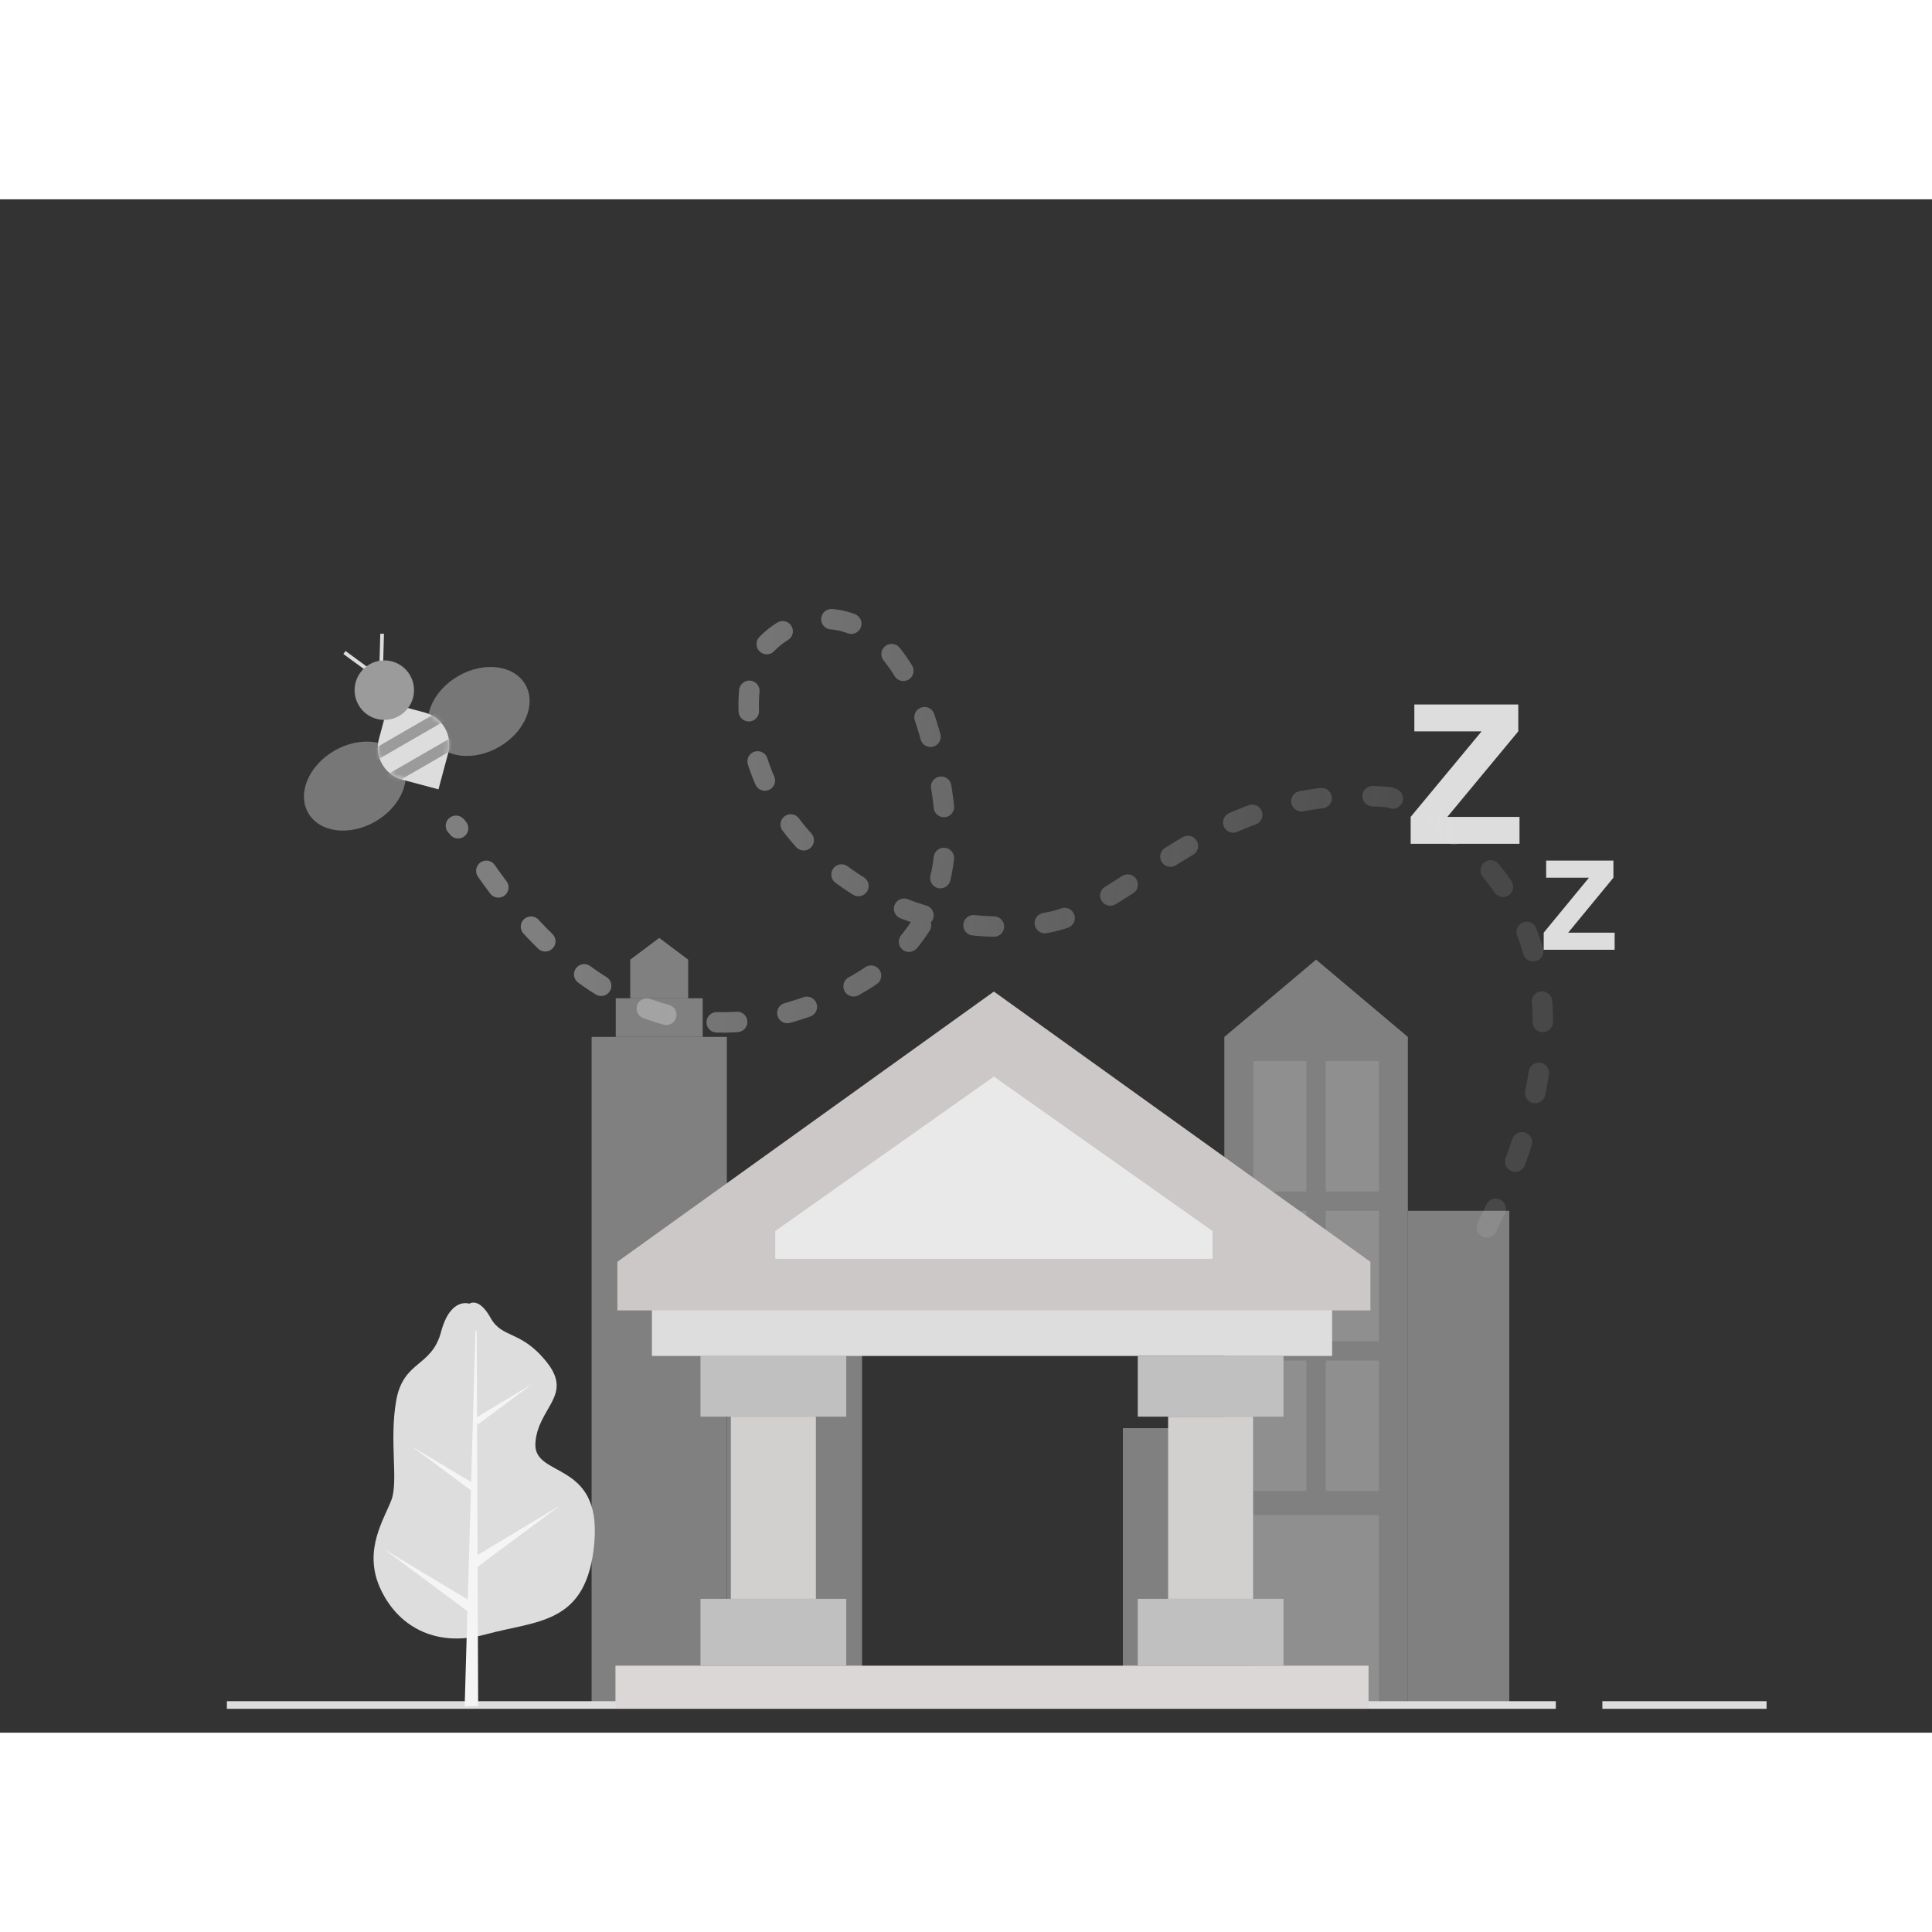 <svg width="200" height="200" viewBox="0 0 378 300" fill="none" xmlns="http://www.w3.org/2000/svg">
<rect x="0" y="0" width="378" height="300" fill="#333333" stroke="none"/>
<path d="M276.718 104.092V98.832H297.056V104.092L283.178 120.827H297.295V126.086H276V120.827L289.878 104.092H276.718Z" fill="#DEDDDD"/>
<path d="M302.509 132.721V129.374H315.669V132.721L306.816 143.479H315.909V146.826H302.031V143.479L310.884 132.721H302.509Z" fill="#DEDDDD"/>
<g clip-path="url(#clip0_1_897)">
<g opacity="0.45">
<rect x="275.453" y="197.896" width="19.845" height="97.335" fill="#DEDDDD"/>
<rect x="219.698" y="240.421" width="19.845" height="54.81" fill="#DEDDDD"/>
<path d="M239.543 163.876L257.498 148.756L275.453 163.876V295.231H239.543V163.876Z" fill="#DEDDDD"/>
<rect x="245.213" y="168.601" width="10.395" height="25.515" fill="white"/>
<rect x="245.213" y="197.896" width="10.395" height="25.515" fill="white"/>
<rect x="245.213" y="227.191" width="10.395" height="25.515" fill="white"/>
<rect x="259.388" y="168.601" width="10.395" height="25.515" fill="white"/>
<rect x="259.388" y="197.896" width="10.395" height="25.515" fill="white"/>
<rect x="259.388" y="227.191" width="10.395" height="25.515" fill="white"/>
<rect x="245.213" y="257.431" width="24.57" height="37.8" fill="white"/>
<rect x="115.748" y="163.876" width="26.46" height="131.355" fill="#DEDDDD"/>
<rect x="120.473" y="156.316" width="17.01" height="7.56" fill="#DEDDDD"/>
<path d="M123.308 148.756L128.978 144.503L134.648 148.756V156.316H123.308V148.756Z" fill="#DEDDDD"/>
<path d="M142.208 210.181L168.668 225.301V295.231H142.208V210.181Z" fill="#DEDDDD"/>
</g>
<path d="M44.389 294.785H304.398" stroke="#DEDDDD" stroke-width="1.89" stroke-miterlimit="10"/>
<path d="M313.503 294.785H345.637" stroke="#DEDDDD" stroke-width="1.89" stroke-miterlimit="10"/>
<rect x="137.054" y="226.293" width="28.517" height="11.882" fill="#C0C0C0"/>
<rect x="127.549" y="216.788" width="133.081" height="9.506" fill="#DDDDDD"/>
<path d="M120.788 207.876L194.458 155L268.128 207.876V217.382H120.788V207.876Z" fill="#CCC8C8"/>
<path d="M151.682 201.85L194.458 171.635L237.234 201.85V207.282H151.682V201.85Z" fill="#E9E9E9"/>
<rect x="120.419" y="286.893" width="147.339" height="8.318" fill="#DBD7D7"/>
<rect x="137.054" y="273.822" width="28.517" height="13.07" fill="#C0C0C0"/>
<rect x="142.996" y="238.175" width="16.635" height="35.647" fill="#D2CFCF"/>
<rect x="222.606" y="226.293" width="28.517" height="11.882" fill="#C0C0C0"/>
<rect x="228.547" y="238.175" width="16.635" height="35.647" fill="#D2CFCF"/>
<rect x="222.606" y="273.822" width="28.517" height="13.07" fill="#C0C0C0"/>
</g>
<path d="M91.829 216.073C91.829 216.073 88.135 214.686 86.29 221.605C84.445 228.525 78.906 227.16 77.52 235.016C76.134 242.873 77.962 250.729 76.598 254.423C75.234 258.117 71.059 264.144 74.29 271.524C77.52 278.903 84.904 283.538 95.06 280.763C105.216 277.988 114.922 278.916 116.29 262.744C117.658 246.571 104.289 250.265 104.753 243.337C105.216 236.408 112.137 234.093 107.061 227.624C101.985 221.155 98.291 223.002 95.983 218.844C93.674 214.686 91.829 216.073 91.829 216.073Z" fill="#DEDDDD"/>
<path d="M93.553 294.753L93.273 221.397H93.025L90.912 294.893L93.553 294.753Z" fill="#F5F5F5"/>
<path d="M91.423 276.207L75.185 264.135L92.408 274.484L91.423 276.207Z" fill="#F5F5F5"/>
<path d="M92.663 252.978L80.601 244.012L93.396 251.696L92.663 252.978Z" fill="#F5F5F5"/>
<path d="M93.396 267.586L109.634 255.514L92.408 265.859L93.396 267.586Z" fill="#F5F5F5"/>
<path d="M93.546 239.651L104.219 231.72L92.902 238.516L93.546 239.651Z" fill="#F5F5F5"/>
<!-- <path d="M131.752 327.153V325.377H134.36C134.701 325.377 135.011 325.308 135.288 325.169C135.565 325.031 135.784 324.833 135.944 324.577C136.104 324.311 136.184 323.991 136.184 323.617C136.184 323.255 136.104 322.94 135.944 322.673C135.784 322.407 135.565 322.204 135.288 322.065C135.011 321.927 134.701 321.857 134.36 321.857H131.752V320.081H134.584C135.299 320.081 135.939 320.225 136.504 320.513C137.08 320.801 137.533 321.212 137.864 321.745C138.195 322.268 138.36 322.892 138.36 323.617C138.36 324.343 138.195 324.972 137.864 325.505C137.533 326.028 137.08 326.433 136.504 326.721C135.939 327.009 135.299 327.153 134.584 327.153H131.752ZM130.152 331.329V320.081H132.328V331.329H130.152ZM143.124 331.489C142.313 331.489 141.593 331.319 140.964 330.977C140.335 330.625 139.833 330.145 139.46 329.537C139.097 328.929 138.916 328.236 138.916 327.457C138.916 326.689 139.092 326.007 139.444 325.409C139.807 324.801 140.297 324.321 140.916 323.969C141.535 323.607 142.223 323.425 142.98 323.425C143.727 323.425 144.383 323.596 144.948 323.937C145.524 324.268 145.972 324.727 146.292 325.313C146.623 325.889 146.788 326.545 146.788 327.281C146.788 327.42 146.777 327.564 146.756 327.713C146.745 327.852 146.719 328.012 146.676 328.193L140.18 328.209V326.641L145.7 326.625L144.852 327.281C144.831 326.823 144.745 326.439 144.596 326.129C144.457 325.82 144.249 325.585 143.972 325.425C143.705 325.255 143.375 325.169 142.98 325.169C142.564 325.169 142.201 325.265 141.892 325.457C141.583 325.639 141.343 325.9 141.172 326.241C141.012 326.572 140.932 326.967 140.932 327.425C140.932 327.895 141.017 328.305 141.188 328.657C141.369 328.999 141.625 329.265 141.956 329.457C142.287 329.639 142.671 329.729 143.108 329.729C143.503 329.729 143.86 329.665 144.18 329.537C144.5 329.399 144.777 329.196 145.012 328.929L146.244 330.161C145.871 330.599 145.412 330.929 144.868 331.153C144.335 331.377 143.753 331.489 143.124 331.489ZM150.74 331.505C150.303 331.505 149.871 331.447 149.444 331.329C149.028 331.212 148.644 331.052 148.292 330.849C147.94 330.636 147.636 330.38 147.38 330.081L148.628 328.817C148.895 329.116 149.204 329.34 149.556 329.489C149.908 329.639 150.298 329.713 150.724 329.713C151.066 329.713 151.322 329.665 151.492 329.569C151.674 329.473 151.764 329.329 151.764 329.137C151.764 328.924 151.668 328.759 151.476 328.641C151.295 328.524 151.055 328.428 150.756 328.353C150.458 328.268 150.143 328.177 149.812 328.081C149.492 327.975 149.183 327.841 148.884 327.681C148.586 327.511 148.34 327.281 148.148 326.993C147.967 326.695 147.876 326.311 147.876 325.841C147.876 325.351 147.994 324.924 148.228 324.561C148.474 324.199 148.82 323.916 149.268 323.713C149.716 323.511 150.244 323.409 150.852 323.409C151.492 323.409 152.068 323.521 152.58 323.745C153.103 323.969 153.535 324.305 153.876 324.753L152.612 326.017C152.378 325.729 152.111 325.521 151.812 325.393C151.524 325.265 151.21 325.201 150.868 325.201C150.559 325.201 150.319 325.249 150.148 325.345C149.988 325.441 149.908 325.575 149.908 325.745C149.908 325.937 149.999 326.087 150.18 326.193C150.372 326.3 150.618 326.396 150.916 326.481C151.215 326.556 151.524 326.647 151.844 326.753C152.175 326.849 152.484 326.988 152.772 327.169C153.071 327.351 153.311 327.591 153.492 327.889C153.684 328.188 153.78 328.572 153.78 329.041C153.78 329.799 153.508 330.401 152.964 330.849C152.42 331.287 151.679 331.505 150.74 331.505ZM158.426 331.489C157.722 331.489 157.087 331.313 156.522 330.961C155.956 330.609 155.514 330.129 155.194 329.521C154.874 328.913 154.714 328.231 154.714 327.473C154.714 326.705 154.874 326.017 155.194 325.409C155.514 324.801 155.956 324.321 156.522 323.969C157.087 323.617 157.722 323.441 158.426 323.441C158.98 323.441 159.476 323.553 159.914 323.777C160.351 324.001 160.698 324.316 160.954 324.721C161.22 325.116 161.364 325.564 161.386 326.065V328.849C161.364 329.361 161.22 329.815 160.954 330.209C160.698 330.604 160.351 330.919 159.914 331.153C159.476 331.377 158.98 331.489 158.426 331.489ZM158.81 329.553C159.396 329.553 159.871 329.361 160.234 328.977C160.596 328.583 160.778 328.076 160.778 327.457C160.778 327.052 160.692 326.695 160.522 326.385C160.362 326.065 160.132 325.82 159.834 325.649C159.546 325.468 159.204 325.377 158.81 325.377C158.426 325.377 158.084 325.468 157.786 325.649C157.498 325.82 157.268 326.065 157.098 326.385C156.938 326.695 156.858 327.052 156.858 327.457C156.858 327.873 156.938 328.241 157.098 328.561C157.268 328.871 157.498 329.116 157.786 329.297C158.084 329.468 158.426 329.553 158.81 329.553ZM160.666 331.329V329.249L161.002 327.361L160.666 325.505V323.601H162.746V331.329H160.666ZM169.8 331.329V326.897C169.8 326.439 169.656 326.065 169.368 325.777C169.08 325.489 168.707 325.345 168.248 325.345C167.949 325.345 167.683 325.409 167.448 325.537C167.213 325.665 167.027 325.847 166.888 326.081C166.76 326.316 166.696 326.588 166.696 326.897L165.88 326.481C165.88 325.873 166.008 325.345 166.264 324.897C166.531 324.439 166.893 324.081 167.352 323.825C167.821 323.569 168.349 323.441 168.936 323.441C169.501 323.441 170.008 323.585 170.456 323.873C170.904 324.151 171.256 324.519 171.512 324.977C171.768 325.425 171.896 325.911 171.896 326.433V331.329H169.8ZM164.6 331.329V323.601H166.696V331.329H164.6ZM176.816 331.489C176.112 331.489 175.478 331.313 174.912 330.961C174.347 330.609 173.904 330.129 173.584 329.521C173.264 328.913 173.104 328.231 173.104 327.473C173.104 326.705 173.264 326.017 173.584 325.409C173.904 324.801 174.347 324.321 174.912 323.969C175.478 323.617 176.112 323.441 176.816 323.441C177.371 323.441 177.867 323.553 178.304 323.777C178.742 324.001 179.088 324.316 179.344 324.721C179.611 325.116 179.755 325.564 179.776 326.065V328.849C179.755 329.361 179.611 329.815 179.344 330.209C179.088 330.604 178.742 330.919 178.304 331.153C177.867 331.377 177.371 331.489 176.816 331.489ZM177.2 329.553C177.787 329.553 178.262 329.361 178.624 328.977C178.987 328.583 179.168 328.076 179.168 327.457C179.168 327.052 179.083 326.695 178.912 326.385C178.752 326.065 178.523 325.82 178.224 325.649C177.936 325.468 177.595 325.377 177.2 325.377C176.816 325.377 176.475 325.468 176.176 325.649C175.888 325.82 175.659 326.065 175.488 326.385C175.328 326.695 175.248 327.052 175.248 327.457C175.248 327.873 175.328 328.241 175.488 328.561C175.659 328.871 175.888 329.116 176.176 329.297C176.475 329.468 176.816 329.553 177.2 329.553ZM179.056 331.329V329.249L179.392 327.361L179.056 325.505V323.601H181.136V331.329H179.056ZM188.191 331.329V326.897C188.191 326.439 188.047 326.065 187.759 325.777C187.471 325.489 187.097 325.345 186.639 325.345C186.34 325.345 186.073 325.409 185.839 325.537C185.604 325.665 185.417 325.847 185.279 326.081C185.151 326.316 185.087 326.588 185.087 326.897L184.271 326.481C184.271 325.873 184.399 325.345 184.655 324.897C184.921 324.439 185.284 324.081 185.743 323.825C186.212 323.569 186.74 323.441 187.327 323.441C187.892 323.441 188.399 323.585 188.847 323.873C189.295 324.151 189.647 324.519 189.903 324.977C190.159 325.425 190.286 325.911 190.286 326.433V331.329H188.191ZM182.991 331.329V323.601H185.087V331.329H182.991ZM202.124 331.329L197.244 325.457L201.996 320.081H204.716L199.42 325.921L199.436 324.913L204.892 331.329H202.124ZM195.324 331.329V320.081H197.5V331.329H195.324ZM209.029 331.489C208.25 331.489 207.546 331.313 206.917 330.961C206.298 330.599 205.802 330.113 205.429 329.505C205.066 328.887 204.885 328.199 204.885 327.441C204.885 326.684 205.066 326.007 205.429 325.409C205.791 324.801 206.287 324.321 206.917 323.969C207.546 323.607 208.245 323.425 209.013 323.425C209.802 323.425 210.506 323.607 211.125 323.969C211.754 324.321 212.25 324.801 212.613 325.409C212.975 326.007 213.157 326.684 213.157 327.441C213.157 328.199 212.975 328.887 212.613 329.505C212.25 330.113 211.754 330.599 211.125 330.961C210.506 331.313 209.807 331.489 209.029 331.489ZM209.013 329.537C209.407 329.537 209.754 329.452 210.053 329.281C210.362 329.1 210.597 328.855 210.757 328.545C210.927 328.225 211.013 327.863 211.013 327.457C211.013 327.052 210.927 326.695 210.757 326.385C210.586 326.076 210.351 325.836 210.053 325.665C209.754 325.484 209.407 325.393 209.013 325.393C208.629 325.393 208.287 325.484 207.989 325.665C207.69 325.836 207.455 326.076 207.285 326.385C207.114 326.695 207.029 327.052 207.029 327.457C207.029 327.863 207.114 328.225 207.285 328.545C207.455 328.855 207.69 329.1 207.989 329.281C208.287 329.452 208.629 329.537 209.013 329.537ZM217.162 331.505C216.725 331.505 216.293 331.447 215.866 331.329C215.45 331.212 215.066 331.052 214.714 330.849C214.362 330.636 214.058 330.38 213.802 330.081L215.05 328.817C215.317 329.116 215.626 329.34 215.978 329.489C216.33 329.639 216.719 329.713 217.146 329.713C217.487 329.713 217.743 329.665 217.914 329.569C218.095 329.473 218.186 329.329 218.186 329.137C218.186 328.924 218.09 328.759 217.898 328.641C217.717 328.524 217.477 328.428 217.178 328.353C216.879 328.268 216.565 328.177 216.234 328.081C215.914 327.975 215.605 327.841 215.306 327.681C215.007 327.511 214.762 327.281 214.57 326.993C214.389 326.695 214.298 326.311 214.298 325.841C214.298 325.351 214.415 324.924 214.65 324.561C214.895 324.199 215.242 323.916 215.69 323.713C216.138 323.511 216.666 323.409 217.274 323.409C217.914 323.409 218.49 323.521 219.002 323.745C219.525 323.969 219.957 324.305 220.298 324.753L219.034 326.017C218.799 325.729 218.533 325.521 218.234 325.393C217.946 325.265 217.631 325.201 217.29 325.201C216.981 325.201 216.741 325.249 216.57 325.345C216.41 325.441 216.33 325.575 216.33 325.745C216.33 325.937 216.421 326.087 216.602 326.193C216.794 326.3 217.039 326.396 217.338 326.481C217.637 326.556 217.946 326.647 218.266 326.753C218.597 326.849 218.906 326.988 219.194 327.169C219.493 327.351 219.733 327.591 219.914 327.889C220.106 328.188 220.202 328.572 220.202 329.041C220.202 329.799 219.93 330.401 219.386 330.849C218.842 331.287 218.101 331.505 217.162 331.505ZM225.248 331.489C224.469 331.489 223.765 331.313 223.136 330.961C222.517 330.599 222.021 330.113 221.648 329.505C221.285 328.887 221.104 328.199 221.104 327.441C221.104 326.684 221.285 326.007 221.648 325.409C222.01 324.801 222.506 324.321 223.136 323.969C223.765 323.607 224.464 323.425 225.232 323.425C226.021 323.425 226.725 323.607 227.344 323.969C227.973 324.321 228.469 324.801 228.832 325.409C229.194 326.007 229.376 326.684 229.376 327.441C229.376 328.199 229.194 328.887 228.832 329.505C228.469 330.113 227.973 330.599 227.344 330.961C226.725 331.313 226.026 331.489 225.248 331.489ZM225.232 329.537C225.626 329.537 225.973 329.452 226.272 329.281C226.581 329.1 226.816 328.855 226.976 328.545C227.146 328.225 227.232 327.863 227.232 327.457C227.232 327.052 227.146 326.695 226.976 326.385C226.805 326.076 226.57 325.836 226.272 325.665C225.973 325.484 225.626 325.393 225.232 325.393C224.848 325.393 224.506 325.484 224.208 325.665C223.909 325.836 223.674 326.076 223.504 326.385C223.333 326.695 223.248 327.052 223.248 327.457C223.248 327.863 223.333 328.225 223.504 328.545C223.674 328.855 223.909 329.1 224.208 329.281C224.506 329.452 224.848 329.537 225.232 329.537ZM235.925 331.329V326.897C235.925 326.439 235.781 326.065 235.493 325.777C235.205 325.489 234.832 325.345 234.373 325.345C234.074 325.345 233.808 325.409 233.573 325.537C233.338 325.665 233.152 325.847 233.013 326.081C232.885 326.316 232.821 326.588 232.821 326.897L232.005 326.481C232.005 325.873 232.133 325.345 232.389 324.897C232.656 324.439 233.018 324.081 233.477 323.825C233.946 323.569 234.474 323.441 235.061 323.441C235.626 323.441 236.133 323.585 236.581 323.873C237.029 324.151 237.381 324.519 237.637 324.977C237.893 325.425 238.021 325.911 238.021 326.433V331.329H235.925ZM230.725 331.329V323.601H232.821V331.329H230.725ZM242.941 334.753C242.12 334.753 241.395 334.604 240.765 334.305C240.136 334.017 239.635 333.607 239.261 333.073L240.589 331.745C240.888 332.097 241.219 332.364 241.581 332.545C241.955 332.737 242.403 332.833 242.925 332.833C243.576 332.833 244.088 332.668 244.461 332.337C244.845 332.007 245.037 331.548 245.037 330.961V329.025L245.389 327.329L245.053 325.633V323.601H247.133V330.929C247.133 331.697 246.952 332.364 246.589 332.929C246.237 333.505 245.747 333.953 245.117 334.273C244.488 334.593 243.763 334.753 242.941 334.753ZM242.845 331.121C242.152 331.121 241.528 330.956 240.973 330.625C240.419 330.284 239.981 329.82 239.661 329.233C239.352 328.647 239.197 327.991 239.197 327.265C239.197 326.54 239.352 325.889 239.661 325.313C239.981 324.737 240.419 324.284 240.973 323.953C241.528 323.612 242.152 323.441 242.845 323.441C243.421 323.441 243.928 323.553 244.365 323.777C244.813 324.001 245.165 324.311 245.421 324.705C245.677 325.089 245.816 325.543 245.837 326.065V328.497C245.816 329.009 245.672 329.468 245.405 329.873C245.149 330.268 244.797 330.577 244.349 330.801C243.912 331.015 243.411 331.121 242.845 331.121ZM243.261 329.217C243.645 329.217 243.976 329.137 244.253 328.977C244.541 328.807 244.765 328.577 244.925 328.289C245.085 327.991 245.165 327.655 245.165 327.281C245.165 326.897 245.085 326.561 244.925 326.273C244.765 325.985 244.541 325.761 244.253 325.601C243.976 325.431 243.645 325.345 243.261 325.345C242.877 325.345 242.541 325.431 242.253 325.601C241.965 325.761 241.741 325.991 241.581 326.289C241.421 326.577 241.341 326.908 241.341 327.281C241.341 327.644 241.421 327.975 241.581 328.273C241.741 328.561 241.965 328.791 242.253 328.961C242.541 329.132 242.877 329.217 243.261 329.217Z" fill="#334A34"/> -->
<!-- <path d="M109.372 351.329L112.78 343.001H113.596L116.992 351.329H115.768L112.972 344.285H113.392L110.572 351.329H109.372ZM110.992 349.445V348.461H115.372V349.445H110.992ZM119.398 351.377L116.926 345.629H118.126L119.962 350.129H119.578L121.51 345.629H122.71L120.046 351.377H119.398ZM117.766 353.717L119.446 350.273L120.046 351.377L118.966 353.717H117.766ZM125.978 351.449C125.418 351.449 124.914 351.317 124.466 351.053C124.018 350.789 123.662 350.433 123.398 349.985C123.134 349.529 123.002 349.021 123.002 348.461C123.002 347.909 123.134 347.413 123.398 346.973C123.662 346.525 124.018 346.169 124.466 345.905C124.914 345.641 125.418 345.509 125.978 345.509C126.53 345.509 127.03 345.641 127.478 345.905C127.934 346.161 128.294 346.513 128.558 346.961C128.822 347.409 128.954 347.909 128.954 348.461C128.954 349.021 128.822 349.529 128.558 349.985C128.294 350.433 127.934 350.789 127.478 351.053C127.03 351.317 126.53 351.449 125.978 351.449ZM125.978 350.405C126.338 350.405 126.658 350.321 126.938 350.153C127.218 349.985 127.438 349.757 127.598 349.469C127.758 349.173 127.838 348.837 127.838 348.461C127.838 348.093 127.754 347.765 127.586 347.477C127.426 347.189 127.206 346.965 126.926 346.805C126.654 346.637 126.338 346.553 125.978 346.553C125.618 346.553 125.298 346.637 125.018 346.805C124.738 346.965 124.518 347.189 124.358 347.477C124.198 347.765 124.118 348.093 124.118 348.461C124.118 348.837 124.198 349.173 124.358 349.469C124.518 349.757 124.738 349.985 125.018 350.153C125.298 350.321 125.618 350.405 125.978 350.405ZM133.543 351.329V343.241H134.623V351.329H133.543ZM132.139 346.613V345.629H136.027V346.613H132.139ZM139.333 351.449C138.813 351.449 138.341 351.321 137.917 351.065C137.493 350.801 137.157 350.445 136.909 349.997C136.669 349.549 136.549 349.045 136.549 348.485C136.549 347.925 136.669 347.421 136.909 346.973C137.157 346.525 137.489 346.169 137.905 345.905C138.329 345.641 138.805 345.509 139.333 345.509C139.765 345.509 140.149 345.601 140.485 345.785C140.829 345.961 141.105 346.209 141.313 346.529C141.521 346.841 141.637 347.205 141.661 347.621V349.337C141.637 349.745 141.521 350.109 141.313 350.429C141.113 350.749 140.841 351.001 140.497 351.185C140.161 351.361 139.773 351.449 139.333 351.449ZM139.513 350.429C140.049 350.429 140.481 350.249 140.809 349.889C141.137 349.521 141.301 349.053 141.301 348.485C141.301 348.093 141.225 347.753 141.073 347.465C140.929 347.169 140.721 346.941 140.449 346.781C140.177 346.613 139.861 346.529 139.501 346.529C139.141 346.529 138.821 346.613 138.541 346.781C138.269 346.949 138.053 347.181 137.893 347.477C137.741 347.765 137.665 348.097 137.665 348.473C137.665 348.857 137.741 349.197 137.893 349.493C138.053 349.781 138.273 350.009 138.553 350.177C138.833 350.345 139.153 350.429 139.513 350.429ZM141.229 351.329V349.793L141.433 348.401L141.229 347.021V345.629H142.321V351.329H141.229ZM143.894 351.329V345.629H144.974V351.329H143.894ZM147.746 351.329V347.885C147.746 347.461 147.614 347.129 147.35 346.889C147.094 346.641 146.77 346.517 146.378 346.517C146.114 346.517 145.878 346.573 145.67 346.685C145.462 346.797 145.294 346.953 145.166 347.153C145.038 347.353 144.974 347.593 144.974 347.873L144.53 347.657C144.53 347.225 144.622 346.849 144.806 346.529C144.998 346.209 145.258 345.961 145.586 345.785C145.914 345.601 146.282 345.509 146.69 345.509C147.09 345.509 147.45 345.597 147.77 345.773C148.098 345.949 148.354 346.197 148.538 346.517C148.73 346.837 148.826 347.217 148.826 347.657V351.329H147.746ZM151.598 351.329V347.885C151.598 347.461 151.466 347.129 151.202 346.889C150.946 346.641 150.626 346.517 150.242 346.517C149.978 346.517 149.738 346.573 149.522 346.685C149.314 346.797 149.146 346.953 149.018 347.153C148.89 347.353 148.826 347.593 148.826 347.873L148.214 347.657C148.238 347.217 148.354 346.841 148.562 346.529C148.778 346.209 149.054 345.961 149.39 345.785C149.726 345.601 150.094 345.509 150.494 345.509C150.91 345.509 151.282 345.597 151.61 345.773C151.938 345.949 152.198 346.197 152.39 346.517C152.59 346.837 152.69 347.221 152.69 347.669V351.329H151.598ZM157.159 351.449C156.727 351.449 156.335 351.361 155.983 351.185C155.639 351.001 155.363 350.749 155.155 350.429C154.947 350.109 154.831 349.745 154.807 349.337V347.621C154.831 347.205 154.947 346.841 155.155 346.529C155.371 346.209 155.651 345.961 155.995 345.785C156.347 345.601 156.735 345.509 157.159 345.509C157.679 345.509 158.147 345.641 158.563 345.905C158.987 346.169 159.319 346.525 159.559 346.973C159.799 347.421 159.919 347.925 159.919 348.485C159.919 349.045 159.799 349.549 159.559 349.997C159.319 350.445 158.987 350.801 158.563 351.065C158.147 351.321 157.679 351.449 157.159 351.449ZM156.979 350.429C157.339 350.429 157.655 350.345 157.927 350.177C158.199 350.009 158.415 349.781 158.575 349.493C158.735 349.197 158.815 348.857 158.815 348.473C158.815 348.097 158.735 347.761 158.575 347.465C158.415 347.169 158.199 346.941 157.927 346.781C157.655 346.613 157.343 346.529 156.991 346.529C156.631 346.529 156.315 346.613 156.043 346.781C155.771 346.941 155.559 347.169 155.407 347.465C155.255 347.761 155.179 348.101 155.179 348.485C155.179 348.861 155.251 349.197 155.395 349.493C155.547 349.781 155.759 350.009 156.031 350.177C156.311 350.345 156.627 350.429 156.979 350.429ZM154.159 351.329V342.761H155.239V347.021L155.035 348.401L155.239 349.793V351.329H154.159ZM163.568 351.449C163.048 351.449 162.576 351.321 162.152 351.065C161.728 350.801 161.392 350.445 161.144 349.997C160.904 349.549 160.784 349.045 160.784 348.485C160.784 347.925 160.904 347.421 161.144 346.973C161.392 346.525 161.724 346.169 162.14 345.905C162.564 345.641 163.04 345.509 163.568 345.509C164 345.509 164.384 345.601 164.72 345.785C165.064 345.961 165.34 346.209 165.548 346.529C165.756 346.841 165.872 347.205 165.896 347.621V349.337C165.872 349.745 165.756 350.109 165.548 350.429C165.348 350.749 165.076 351.001 164.732 351.185C164.396 351.361 164.008 351.449 163.568 351.449ZM163.748 350.429C164.284 350.429 164.716 350.249 165.044 349.889C165.372 349.521 165.536 349.053 165.536 348.485C165.536 348.093 165.46 347.753 165.308 347.465C165.164 347.169 164.956 346.941 164.684 346.781C164.412 346.613 164.096 346.529 163.736 346.529C163.376 346.529 163.056 346.613 162.776 346.781C162.504 346.949 162.288 347.181 162.128 347.477C161.976 347.765 161.9 348.097 161.9 348.473C161.9 348.857 161.976 349.197 162.128 349.493C162.288 349.781 162.508 350.009 162.788 350.177C163.068 350.345 163.388 350.429 163.748 350.429ZM165.464 351.329V349.793L165.668 348.401L165.464 347.021V345.629H166.556V351.329H165.464ZM172.16 351.329V348.005C172.16 347.573 172.024 347.217 171.752 346.937C171.48 346.657 171.128 346.517 170.696 346.517C170.408 346.517 170.152 346.581 169.928 346.709C169.704 346.837 169.528 347.013 169.4 347.237C169.272 347.461 169.208 347.717 169.208 348.005L168.764 347.753C168.764 347.321 168.86 346.937 169.052 346.601C169.244 346.265 169.512 346.001 169.856 345.809C170.2 345.609 170.588 345.509 171.02 345.509C171.452 345.509 171.832 345.605 172.16 345.797C172.496 345.989 172.76 346.257 172.952 346.601C173.144 346.945 173.24 347.341 173.24 347.789V351.329H172.16ZM168.128 351.329V342.761H169.208V351.329H168.128ZM178.35 351.329L175.686 348.413L178.326 345.629H179.634L176.694 348.701L176.742 348.077L179.742 351.329H178.35ZM174.702 351.329V342.761H175.782V351.329H174.702ZM182.775 351.449C182.255 351.449 181.783 351.321 181.359 351.065C180.935 350.801 180.599 350.445 180.351 349.997C180.111 349.549 179.991 349.045 179.991 348.485C179.991 347.925 180.111 347.421 180.351 346.973C180.599 346.525 180.931 346.169 181.347 345.905C181.771 345.641 182.247 345.509 182.775 345.509C183.207 345.509 183.591 345.601 183.927 345.785C184.271 345.961 184.547 346.209 184.755 346.529C184.963 346.841 185.079 347.205 185.103 347.621V349.337C185.079 349.745 184.963 350.109 184.755 350.429C184.555 350.749 184.283 351.001 183.939 351.185C183.603 351.361 183.215 351.449 182.775 351.449ZM182.955 350.429C183.491 350.429 183.923 350.249 184.251 349.889C184.579 349.521 184.743 349.053 184.743 348.485C184.743 348.093 184.667 347.753 184.515 347.465C184.371 347.169 184.163 346.941 183.891 346.781C183.619 346.613 183.303 346.529 182.943 346.529C182.583 346.529 182.263 346.613 181.983 346.781C181.711 346.949 181.495 347.181 181.335 347.477C181.183 347.765 181.107 348.097 181.107 348.473C181.107 348.857 181.183 349.197 181.335 349.493C181.495 349.781 181.715 350.009 181.995 350.177C182.275 350.345 182.595 350.429 182.955 350.429ZM184.671 351.329V349.793L184.875 348.401L184.671 347.021V345.629H185.763V351.329H184.671ZM191.367 351.329V348.005C191.367 347.573 191.231 347.217 190.959 346.937C190.687 346.657 190.335 346.517 189.903 346.517C189.615 346.517 189.359 346.581 189.135 346.709C188.911 346.837 188.735 347.013 188.607 347.237C188.479 347.461 188.415 347.717 188.415 348.005L187.971 347.753C187.971 347.321 188.067 346.937 188.259 346.601C188.451 346.265 188.719 346.001 189.063 345.809C189.407 345.609 189.795 345.509 190.227 345.509C190.659 345.509 191.039 345.617 191.367 345.833C191.703 346.049 191.967 346.333 192.159 346.685C192.351 347.029 192.447 347.397 192.447 347.789V351.329H191.367ZM187.335 351.329V345.629H188.415V351.329H187.335ZM199.405 351.449C198.973 351.449 198.581 351.361 198.229 351.185C197.885 351.001 197.609 350.749 197.401 350.429C197.193 350.109 197.077 349.745 197.053 349.337V347.621C197.077 347.205 197.193 346.841 197.401 346.529C197.617 346.209 197.897 345.961 198.241 345.785C198.593 345.601 198.981 345.509 199.405 345.509C199.925 345.509 200.393 345.641 200.809 345.905C201.233 346.169 201.565 346.525 201.805 346.973C202.045 347.421 202.165 347.925 202.165 348.485C202.165 349.045 202.045 349.549 201.805 349.997C201.565 350.445 201.233 350.801 200.809 351.065C200.393 351.321 199.925 351.449 199.405 351.449ZM199.225 350.429C199.585 350.429 199.901 350.345 200.173 350.177C200.445 350.009 200.661 349.781 200.821 349.493C200.981 349.197 201.061 348.857 201.061 348.473C201.061 348.097 200.981 347.761 200.821 347.465C200.661 347.169 200.445 346.941 200.173 346.781C199.901 346.613 199.589 346.529 199.237 346.529C198.877 346.529 198.561 346.613 198.289 346.781C198.017 346.941 197.805 347.169 197.653 347.465C197.501 347.761 197.425 348.101 197.425 348.485C197.425 348.861 197.497 349.197 197.641 349.493C197.793 349.781 198.005 350.009 198.277 350.177C198.557 350.345 198.873 350.429 199.225 350.429ZM196.405 353.717V345.629H197.485V347.129L197.281 348.509L197.485 349.901V353.717H196.405ZM206.03 351.449C205.462 351.449 204.95 351.321 204.494 351.065C204.038 350.801 203.678 350.445 203.414 349.997C203.15 349.549 203.018 349.041 203.018 348.473C203.018 347.913 203.146 347.409 203.402 346.961C203.666 346.513 204.018 346.161 204.458 345.905C204.906 345.641 205.406 345.509 205.958 345.509C206.486 345.509 206.95 345.629 207.35 345.869C207.758 346.109 208.074 346.441 208.298 346.865C208.53 347.289 208.646 347.769 208.646 348.305C208.646 348.385 208.642 348.473 208.634 348.569C208.626 348.657 208.61 348.761 208.586 348.881H203.774V347.981H208.01L207.614 348.329C207.614 347.945 207.546 347.621 207.41 347.357C207.274 347.085 207.082 346.877 206.834 346.733C206.586 346.581 206.286 346.505 205.934 346.505C205.566 346.505 205.242 346.585 204.962 346.745C204.682 346.905 204.466 347.129 204.314 347.417C204.162 347.705 204.086 348.045 204.086 348.437C204.086 348.837 204.166 349.189 204.326 349.493C204.486 349.789 204.714 350.021 205.01 350.189C205.306 350.349 205.646 350.429 206.03 350.429C206.35 350.429 206.642 350.373 206.906 350.261C207.178 350.149 207.41 349.981 207.602 349.757L208.298 350.465C208.026 350.785 207.69 351.029 207.29 351.197C206.898 351.365 206.478 351.449 206.03 351.449ZM211.635 351.449C211.315 351.449 211.011 351.409 210.723 351.329C210.443 351.241 210.183 351.121 209.943 350.969C209.703 350.809 209.495 350.621 209.319 350.405L210.015 349.709C210.223 349.965 210.463 350.157 210.735 350.285C211.007 350.405 211.311 350.465 211.647 350.465C211.983 350.465 212.243 350.409 212.427 350.297C212.611 350.177 212.703 350.013 212.703 349.805C212.703 349.597 212.627 349.437 212.475 349.325C212.331 349.205 212.143 349.109 211.911 349.037C211.679 348.957 211.431 348.881 211.167 348.809C210.911 348.729 210.667 348.629 210.435 348.509C210.203 348.389 210.011 348.225 209.859 348.017C209.715 347.809 209.643 347.533 209.643 347.189C209.643 346.845 209.727 346.549 209.895 346.301C210.063 346.045 210.295 345.849 210.591 345.713C210.895 345.577 211.259 345.509 211.683 345.509C212.131 345.509 212.527 345.589 212.871 345.749C213.223 345.901 213.511 346.133 213.735 346.445L213.039 347.141C212.879 346.933 212.679 346.773 212.439 346.661C212.207 346.549 211.943 346.493 211.647 346.493C211.335 346.493 211.095 346.549 210.927 346.661C210.767 346.765 210.687 346.913 210.687 347.105C210.687 347.297 210.759 347.445 210.903 347.549C211.047 347.653 211.235 347.741 211.467 347.813C211.707 347.885 211.955 347.961 212.211 348.041C212.467 348.113 212.711 348.213 212.943 348.341C213.175 348.469 213.363 348.641 213.507 348.857C213.659 349.073 213.735 349.357 213.735 349.709C213.735 350.245 213.543 350.669 213.159 350.981C212.783 351.293 212.275 351.449 211.635 351.449ZM217.368 351.449C216.848 351.449 216.376 351.321 215.952 351.065C215.528 350.801 215.192 350.445 214.944 349.997C214.704 349.549 214.584 349.045 214.584 348.485C214.584 347.925 214.704 347.421 214.944 346.973C215.192 346.525 215.524 346.169 215.94 345.905C216.364 345.641 216.84 345.509 217.368 345.509C217.8 345.509 218.184 345.601 218.52 345.785C218.864 345.961 219.14 346.209 219.348 346.529C219.556 346.841 219.672 347.205 219.696 347.621V349.337C219.672 349.745 219.556 350.109 219.348 350.429C219.148 350.749 218.876 351.001 218.532 351.185C218.196 351.361 217.808 351.449 217.368 351.449ZM217.548 350.429C218.084 350.429 218.516 350.249 218.844 349.889C219.172 349.521 219.336 349.053 219.336 348.485C219.336 348.093 219.26 347.753 219.108 347.465C218.964 347.169 218.756 346.941 218.484 346.781C218.212 346.613 217.896 346.529 217.536 346.529C217.176 346.529 216.856 346.613 216.576 346.781C216.304 346.949 216.088 347.181 215.928 347.477C215.776 347.765 215.7 348.097 215.7 348.473C215.7 348.857 215.776 349.197 215.928 349.493C216.088 349.781 216.308 350.009 216.588 350.177C216.868 350.345 217.188 350.429 217.548 350.429ZM219.264 351.329V349.793L219.468 348.401L219.264 347.021V345.629H220.356V351.329H219.264ZM225.961 351.329V348.005C225.961 347.573 225.825 347.217 225.553 346.937C225.281 346.657 224.929 346.517 224.497 346.517C224.209 346.517 223.953 346.581 223.729 346.709C223.505 346.837 223.329 347.013 223.201 347.237C223.073 347.461 223.009 347.717 223.009 348.005L222.565 347.753C222.565 347.321 222.661 346.937 222.853 346.601C223.045 346.265 223.313 346.001 223.657 345.809C224.001 345.609 224.389 345.509 224.821 345.509C225.253 345.509 225.633 345.617 225.961 345.833C226.297 346.049 226.561 346.333 226.753 346.685C226.945 347.029 227.041 347.397 227.041 347.789V351.329H225.961ZM221.929 351.329V345.629H223.009V351.329H221.929ZM230.927 351.449C230.407 351.449 229.935 351.321 229.511 351.065C229.087 350.801 228.751 350.445 228.503 349.997C228.263 349.549 228.143 349.045 228.143 348.485C228.143 347.925 228.263 347.421 228.503 346.973C228.751 346.525 229.083 346.169 229.499 345.905C229.923 345.641 230.399 345.509 230.927 345.509C231.359 345.509 231.743 345.601 232.079 345.785C232.423 345.961 232.699 346.209 232.907 346.529C233.115 346.841 233.231 347.205 233.255 347.621V349.337C233.231 349.745 233.115 350.109 232.907 350.429C232.707 350.749 232.435 351.001 232.091 351.185C231.755 351.361 231.367 351.449 230.927 351.449ZM231.107 350.429C231.643 350.429 232.075 350.249 232.403 349.889C232.731 349.521 232.895 349.053 232.895 348.485C232.895 348.093 232.819 347.753 232.667 347.465C232.523 347.169 232.315 346.941 232.043 346.781C231.771 346.613 231.455 346.529 231.095 346.529C230.735 346.529 230.415 346.613 230.135 346.781C229.863 346.949 229.647 347.181 229.487 347.477C229.335 347.765 229.259 348.097 229.259 348.473C229.259 348.857 229.335 349.197 229.487 349.493C229.647 349.781 229.867 350.009 230.147 350.177C230.427 350.345 230.747 350.429 231.107 350.429ZM232.823 351.329V349.793L233.027 348.401L232.823 347.021V345.629H233.915V351.329H232.823ZM239.519 351.329V348.005C239.519 347.573 239.383 347.217 239.111 346.937C238.839 346.657 238.487 346.517 238.055 346.517C237.767 346.517 237.511 346.581 237.287 346.709C237.063 346.837 236.887 347.013 236.759 347.237C236.631 347.461 236.567 347.717 236.567 348.005L236.123 347.753C236.123 347.321 236.219 346.937 236.411 346.601C236.603 346.265 236.871 346.001 237.215 345.809C237.559 345.609 237.947 345.509 238.379 345.509C238.811 345.509 239.191 345.617 239.519 345.833C239.855 346.049 240.119 346.333 240.311 346.685C240.503 347.029 240.599 347.397 240.599 347.789V351.329H239.519ZM235.487 351.329V345.629H236.567V351.329H235.487ZM247.558 351.449C247.126 351.449 246.734 351.361 246.382 351.185C246.038 351.001 245.762 350.749 245.554 350.429C245.346 350.109 245.23 349.745 245.206 349.337V347.621C245.23 347.205 245.346 346.841 245.554 346.529C245.77 346.209 246.05 345.961 246.394 345.785C246.746 345.601 247.134 345.509 247.558 345.509C248.078 345.509 248.546 345.641 248.962 345.905C249.386 346.169 249.718 346.525 249.958 346.973C250.198 347.421 250.318 347.925 250.318 348.485C250.318 349.045 250.198 349.549 249.958 349.997C249.718 350.445 249.386 350.801 248.962 351.065C248.546 351.321 248.078 351.449 247.558 351.449ZM247.378 350.429C247.738 350.429 248.054 350.345 248.326 350.177C248.598 350.009 248.814 349.781 248.974 349.493C249.134 349.197 249.214 348.857 249.214 348.473C249.214 348.097 249.134 347.761 248.974 347.465C248.814 347.169 248.598 346.941 248.326 346.781C248.054 346.613 247.742 346.529 247.39 346.529C247.03 346.529 246.714 346.613 246.442 346.781C246.17 346.941 245.958 347.169 245.806 347.465C245.654 347.761 245.578 348.101 245.578 348.485C245.578 348.861 245.65 349.197 245.794 349.493C245.946 349.781 246.158 350.009 246.43 350.177C246.71 350.345 247.026 350.429 247.378 350.429ZM244.558 351.329V342.761H245.638V347.021L245.434 348.401L245.638 349.793V351.329H244.558ZM253.966 351.449C253.446 351.449 252.974 351.321 252.55 351.065C252.126 350.801 251.79 350.445 251.542 349.997C251.302 349.549 251.182 349.045 251.182 348.485C251.182 347.925 251.302 347.421 251.542 346.973C251.79 346.525 252.122 346.169 252.538 345.905C252.962 345.641 253.438 345.509 253.966 345.509C254.398 345.509 254.782 345.601 255.118 345.785C255.462 345.961 255.738 346.209 255.946 346.529C256.154 346.841 256.27 347.205 256.294 347.621V349.337C256.27 349.745 256.154 350.109 255.946 350.429C255.746 350.749 255.474 351.001 255.13 351.185C254.794 351.361 254.406 351.449 253.966 351.449ZM254.146 350.429C254.682 350.429 255.114 350.249 255.442 349.889C255.77 349.521 255.934 349.053 255.934 348.485C255.934 348.093 255.858 347.753 255.706 347.465C255.562 347.169 255.354 346.941 255.082 346.781C254.81 346.613 254.494 346.529 254.134 346.529C253.774 346.529 253.454 346.613 253.174 346.781C252.902 346.949 252.686 347.181 252.526 347.477C252.374 347.765 252.298 348.097 252.298 348.473C252.298 348.857 252.374 349.197 252.526 349.493C252.686 349.781 252.906 350.009 253.186 350.177C253.466 350.345 253.786 350.429 254.146 350.429ZM255.862 351.329V349.793L256.066 348.401L255.862 347.021V345.629H256.954V351.329H255.862ZM258.526 351.329V345.629H259.606V351.329H258.526ZM259.606 348.077L259.198 347.897C259.198 347.169 259.366 346.589 259.702 346.157C260.038 345.725 260.522 345.509 261.154 345.509C261.442 345.509 261.702 345.561 261.934 345.665C262.166 345.761 262.382 345.925 262.582 346.157L261.874 346.889C261.754 346.761 261.622 346.669 261.478 346.613C261.334 346.557 261.166 346.529 260.974 346.529C260.574 346.529 260.246 346.657 259.99 346.913C259.734 347.169 259.606 347.557 259.606 348.077ZM265.635 351.449C265.171 351.449 264.751 351.345 264.375 351.137C264.007 350.921 263.719 350.625 263.511 350.249C263.303 349.873 263.199 349.437 263.199 348.941V345.629H264.279V348.893C264.279 349.205 264.331 349.477 264.435 349.709C264.547 349.933 264.707 350.105 264.915 350.225C265.123 350.345 265.367 350.405 265.647 350.405C266.071 350.405 266.403 350.273 266.643 350.009C266.883 349.737 267.003 349.365 267.003 348.893V345.629H268.083V348.941C268.083 349.437 267.979 349.873 267.771 350.249C267.563 350.625 267.275 350.921 266.907 351.137C266.547 351.345 266.123 351.449 265.635 351.449Z" fill="#9B9B9B"/> -->
<!-- <rect x="91" y="364.329" width="196" height="50" rx="25" fill="#334A34"/> -->
<!-- <path d="M131.486 390.62C132.003 389.081 131.941 387.406 131.311 385.909C130.681 384.412 129.526 383.197 128.063 382.491C126.601 381.786 124.931 381.638 123.367 382.077C121.804 382.515 120.454 383.509 119.571 384.872C118.688 386.235 118.333 387.873 118.573 389.479C118.813 391.086 119.63 392.549 120.872 393.595C122.114 394.641 123.696 395.198 125.319 395.161C126.942 395.124 128.497 394.495 129.69 393.394" stroke="white" stroke-width="1.25" stroke-linecap="round" stroke-linejoin="round"/> -->
<!-- <path d="M129.75 393.461L133.917 397.628" stroke="white" stroke-width="1.25" stroke-linecap="round" stroke-linejoin="round"/> -->
<!-- <path d="M147.216 395.329V384.129H149.056V395.329H147.216ZM148.48 395.329V393.649H154.752V395.329H148.48ZM148.48 390.417V388.801H154.208V390.417H148.48ZM148.48 385.809V384.129H154.672V385.809H148.48ZM161.294 395.329L158.046 391.409L161.278 387.649H163.374L159.661 391.873L159.742 390.865L163.534 395.329H161.294ZM156.414 395.329V383.809H158.174V395.329H156.414ZM166.644 395.489C166.218 395.489 165.807 395.436 165.412 395.329C165.018 395.212 164.655 395.052 164.324 394.849C163.994 394.636 163.706 394.38 163.46 394.081L164.58 392.961C164.847 393.271 165.151 393.505 165.492 393.665C165.844 393.815 166.239 393.889 166.676 393.889C167.071 393.889 167.37 393.831 167.572 393.713C167.775 393.596 167.876 393.425 167.876 393.201C167.876 392.967 167.78 392.785 167.588 392.657C167.396 392.529 167.146 392.423 166.836 392.337C166.538 392.241 166.218 392.145 165.876 392.049C165.546 391.953 165.226 391.825 164.916 391.665C164.618 391.495 164.372 391.265 164.18 390.977C163.988 390.689 163.892 390.316 163.892 389.857C163.892 389.367 164.004 388.945 164.228 388.593C164.463 388.241 164.788 387.969 165.204 387.777C165.631 387.585 166.138 387.489 166.724 387.489C167.343 387.489 167.887 387.601 168.356 387.825C168.836 388.039 169.236 388.364 169.556 388.801L168.436 389.921C168.212 389.644 167.956 389.436 167.668 389.297C167.38 389.159 167.05 389.089 166.676 389.089C166.324 389.089 166.052 389.143 165.86 389.249C165.668 389.356 165.572 389.511 165.572 389.713C165.572 389.927 165.668 390.092 165.86 390.209C166.052 390.327 166.298 390.428 166.596 390.513C166.906 390.599 167.226 390.695 167.556 390.801C167.898 390.897 168.218 391.036 168.516 391.217C168.826 391.388 169.076 391.623 169.268 391.921C169.46 392.209 169.556 392.588 169.556 393.057C169.556 393.804 169.295 394.396 168.772 394.833C168.25 395.271 167.54 395.489 166.644 395.489ZM175.119 395.489C174.533 395.489 174.01 395.367 173.551 395.121C173.093 394.865 172.73 394.519 172.463 394.081C172.207 393.644 172.079 393.148 172.079 392.593V390.385C172.079 389.831 172.213 389.335 172.479 388.897C172.746 388.46 173.109 388.119 173.567 387.873C174.026 387.617 174.543 387.489 175.119 387.489C175.813 387.489 176.437 387.671 176.991 388.033C177.557 388.385 177.999 388.865 178.319 389.473C178.65 390.071 178.815 390.748 178.815 391.505C178.815 392.252 178.65 392.929 178.319 393.537C177.999 394.135 177.557 394.609 176.991 394.961C176.437 395.313 175.813 395.489 175.119 395.489ZM174.831 393.825C175.258 393.825 175.631 393.729 175.951 393.537C176.282 393.335 176.538 393.057 176.719 392.705C176.911 392.353 177.007 391.948 177.007 391.489C177.007 391.031 176.911 390.625 176.719 390.273C176.538 389.921 176.282 389.649 175.951 389.457C175.631 389.255 175.258 389.153 174.831 389.153C174.405 389.153 174.026 389.255 173.695 389.457C173.365 389.649 173.109 389.921 172.927 390.273C172.746 390.625 172.655 391.031 172.655 391.489C172.655 391.948 172.746 392.353 172.927 392.705C173.109 393.057 173.365 393.335 173.695 393.537C174.026 393.729 174.405 393.825 174.831 393.825ZM171.007 398.529V387.649H172.767V389.713L172.463 391.585L172.767 393.441V398.529H171.007ZM180.289 395.329V383.809H182.049V395.329H180.289ZM187.527 395.489C186.781 395.489 186.103 395.313 185.495 394.961C184.887 394.599 184.402 394.113 184.039 393.505C183.687 392.897 183.511 392.22 183.511 391.473C183.511 390.727 183.687 390.055 184.039 389.457C184.402 388.86 184.887 388.385 185.495 388.033C186.103 387.671 186.781 387.489 187.527 387.489C188.285 387.489 188.967 387.665 189.575 388.017C190.183 388.369 190.663 388.849 191.015 389.457C191.378 390.055 191.559 390.727 191.559 391.473C191.559 392.22 191.378 392.897 191.015 393.505C190.663 394.113 190.183 394.599 189.575 394.961C188.967 395.313 188.285 395.489 187.527 395.489ZM187.527 393.793C187.965 393.793 188.349 393.697 188.679 393.505C189.021 393.303 189.282 393.025 189.463 392.673C189.655 392.321 189.751 391.921 189.751 391.473C189.751 391.025 189.655 390.631 189.463 390.289C189.271 389.948 189.01 389.681 188.679 389.489C188.349 389.287 187.965 389.185 187.527 389.185C187.101 389.185 186.717 389.287 186.375 389.489C186.045 389.681 185.783 389.948 185.591 390.289C185.41 390.631 185.319 391.025 185.319 391.473C185.319 391.921 185.41 392.321 185.591 392.673C185.783 393.025 186.045 393.303 186.375 393.505C186.717 393.697 187.101 393.793 187.527 393.793ZM193.023 395.329V387.649H194.783V395.329H193.023ZM194.783 391.057L194.175 390.753C194.175 389.783 194.388 388.999 194.815 388.401C195.252 387.793 195.908 387.489 196.783 387.489C197.167 387.489 197.514 387.559 197.823 387.697C198.132 387.836 198.42 388.06 198.687 388.369L197.535 389.553C197.396 389.404 197.242 389.297 197.071 389.233C196.9 389.169 196.703 389.137 196.479 389.137C195.988 389.137 195.583 389.292 195.263 389.601C194.943 389.911 194.783 390.396 194.783 391.057ZM204.527 391.105V389.505H207.327C207.711 389.505 208.047 389.431 208.335 389.281C208.634 389.121 208.868 388.903 209.039 388.625C209.21 388.337 209.295 388.001 209.295 387.617C209.295 387.233 209.21 386.903 209.039 386.625C208.868 386.337 208.634 386.119 208.335 385.969C208.047 385.809 207.711 385.729 207.327 385.729H204.527V384.129H207.423C208.127 384.129 208.756 384.273 209.311 384.561C209.876 384.849 210.319 385.255 210.639 385.777C210.97 386.3 211.135 386.913 211.135 387.617C211.135 388.321 210.97 388.935 210.639 389.457C210.319 389.98 209.876 390.385 209.311 390.673C208.756 390.961 208.127 391.105 207.423 391.105H204.527ZM203.263 395.329V384.129H205.103V395.329H203.263ZM212.679 395.329V387.649H214.439V395.329H212.679ZM214.439 391.057L213.831 390.753C213.831 389.783 214.044 388.999 214.471 388.401C214.908 387.793 215.564 387.489 216.439 387.489C216.823 387.489 217.17 387.559 217.479 387.697C217.788 387.836 218.076 388.06 218.343 388.369L217.191 389.553C217.052 389.404 216.898 389.297 216.727 389.233C216.556 389.169 216.359 389.137 216.135 389.137C215.644 389.137 215.239 389.292 214.919 389.601C214.599 389.911 214.439 390.396 214.439 391.057ZM222.48 395.489C221.734 395.489 221.056 395.313 220.448 394.961C219.84 394.599 219.355 394.113 218.992 393.505C218.64 392.897 218.464 392.22 218.464 391.473C218.464 390.727 218.64 390.055 218.992 389.457C219.355 388.86 219.84 388.385 220.448 388.033C221.056 387.671 221.734 387.489 222.48 387.489C223.238 387.489 223.92 387.665 224.528 388.017C225.136 388.369 225.616 388.849 225.968 389.457C226.331 390.055 226.512 390.727 226.512 391.473C226.512 392.22 226.331 392.897 225.968 393.505C225.616 394.113 225.136 394.599 224.528 394.961C223.92 395.313 223.238 395.489 222.48 395.489ZM222.48 393.793C222.918 393.793 223.302 393.697 223.632 393.505C223.974 393.303 224.235 393.025 224.416 392.673C224.608 392.321 224.704 391.921 224.704 391.473C224.704 391.025 224.608 390.631 224.416 390.289C224.224 389.948 223.963 389.681 223.632 389.489C223.302 389.287 222.918 389.185 222.48 389.185C222.054 389.185 221.67 389.287 221.328 389.489C220.998 389.681 220.736 389.948 220.544 390.289C220.363 390.631 220.272 391.025 220.272 391.473C220.272 391.921 220.363 392.321 220.544 392.673C220.736 393.025 220.998 393.303 221.328 393.505C221.67 393.697 222.054 393.793 222.48 393.793ZM232.088 395.489C231.501 395.489 230.979 395.367 230.52 395.121C230.061 394.865 229.699 394.519 229.432 394.081C229.176 393.644 229.048 393.148 229.048 392.593V390.385C229.048 389.831 229.181 389.335 229.448 388.897C229.715 388.46 230.077 388.119 230.536 387.873C230.995 387.617 231.512 387.489 232.088 387.489C232.781 387.489 233.405 387.671 233.96 388.033C234.525 388.385 234.968 388.865 235.288 389.473C235.619 390.071 235.784 390.748 235.784 391.505C235.784 392.252 235.619 392.929 235.288 393.537C234.968 394.135 234.525 394.609 233.96 394.961C233.405 395.313 232.781 395.489 232.088 395.489ZM231.8 393.825C232.227 393.825 232.6 393.729 232.92 393.537C233.251 393.335 233.507 393.057 233.688 392.705C233.88 392.353 233.976 391.948 233.976 391.489C233.976 391.031 233.88 390.625 233.688 390.273C233.507 389.921 233.251 389.649 232.92 389.457C232.6 389.255 232.227 389.153 231.8 389.153C231.373 389.153 230.995 389.255 230.664 389.457C230.333 389.649 230.077 389.921 229.896 390.273C229.715 390.625 229.624 391.031 229.624 391.489C229.624 391.948 229.715 392.353 229.896 392.705C230.077 393.057 230.333 393.335 230.664 393.537C230.995 393.729 231.373 393.825 231.8 393.825ZM227.976 398.529V387.649H229.736V389.713L229.432 391.585L229.736 393.441V398.529H227.976ZM240.825 395.489C240.057 395.489 239.364 395.319 238.745 394.977C238.137 394.625 237.652 394.145 237.289 393.537C236.937 392.929 236.761 392.247 236.761 391.489C236.761 390.732 236.937 390.055 237.289 389.457C237.641 388.849 238.116 388.369 238.713 388.017C239.321 387.665 239.993 387.489 240.729 387.489C241.444 387.489 242.073 387.655 242.617 387.985C243.172 388.316 243.604 388.769 243.913 389.345C244.233 389.921 244.393 390.577 244.393 391.313C244.393 391.441 244.383 391.575 244.361 391.713C244.351 391.841 244.329 391.985 244.297 392.145H237.993V390.705H243.385L242.729 391.281C242.708 390.812 242.617 390.417 242.457 390.097C242.297 389.777 242.068 389.532 241.769 389.361C241.481 389.191 241.124 389.105 240.697 389.105C240.249 389.105 239.86 389.201 239.529 389.393C239.199 389.585 238.943 389.857 238.761 390.209C238.58 390.551 238.489 390.961 238.489 391.441C238.489 391.921 238.585 392.343 238.777 392.705C238.969 393.068 239.241 393.351 239.593 393.553C239.945 393.745 240.351 393.841 240.809 393.841C241.204 393.841 241.567 393.772 241.897 393.633C242.239 393.495 242.527 393.292 242.761 393.025L243.881 394.161C243.508 394.599 243.055 394.929 242.521 395.153C241.988 395.377 241.423 395.489 240.825 395.489ZM245.804 395.329V387.649H247.564V395.329H245.804ZM247.564 391.057L246.956 390.753C246.956 389.783 247.169 388.999 247.596 388.401C248.033 387.793 248.689 387.489 249.564 387.489C249.948 387.489 250.295 387.559 250.604 387.697C250.913 387.836 251.201 388.06 251.468 388.369L250.316 389.553C250.177 389.404 250.023 389.297 249.852 389.233C249.681 389.169 249.484 389.137 249.26 389.137C248.769 389.137 248.364 389.292 248.044 389.601C247.724 389.911 247.564 390.396 247.564 391.057ZM253.503 395.329V384.449H255.263V395.329H253.503ZM251.663 389.249V387.649H257.103V389.249H251.663ZM258.398 395.329V387.649H260.158V395.329H258.398ZM259.278 386.241C258.98 386.241 258.729 386.14 258.526 385.937C258.334 385.735 258.238 385.484 258.238 385.185C258.238 384.887 258.334 384.636 258.526 384.433C258.729 384.231 258.98 384.129 259.278 384.129C259.588 384.129 259.838 384.231 260.03 384.433C260.222 384.636 260.318 384.887 260.318 385.185C260.318 385.484 260.222 385.735 260.03 385.937C259.838 386.14 259.588 386.241 259.278 386.241Z" fill="white"/> -->
<path opacity="0.5" d="M290.915 201.12C323.901 134.411 271.819 116.972 271.819 116.972C236.267 114.008 221.996 138.822 204.272 141.632C170.357 147.008 141.312 119.108 147.26 91.811C149.505 81.507 177.145 68.747 184.299 115.907C186.819 132.521 183.057 150.511 154.719 159.013C113.9 171.259 91.312 123.962 89.208 122.566" stroke="url(#paint0_linear_1_897)" stroke-width="4" stroke-linecap="round" stroke-linejoin="round" stroke-dasharray="4 10"/>
<ellipse opacity="0.4" cx="69.434" cy="114.802" rx="8.004" ry="10.536" transform="rotate(-120 69.434 114.802)" fill="#DEDDDD"/>
<ellipse opacity="0.4" cx="93.656" cy="100.201" rx="8.004" ry="10.536" transform="rotate(60 93.656 100.201)" fill="#DEDDDD"/>
<path d="M78.713 113.545C75.256 112.619 73.204 109.066 74.13 105.609L76.031 98.515L83.107 100.411C86.564 101.337 88.615 104.89 87.689 108.347L85.788 115.441L78.713 113.545Z" fill="#DEDDDD"/>
<mask id="mask0_1_897" style="mask-type:luminance" maskUnits="userSpaceOnUse" x="73" y="98" width="15" height="18">
<path d="M78.713 113.545C75.256 112.619 73.204 109.066 74.13 105.609L76.031 98.515L83.107 100.411C86.564 101.337 88.615 104.89 87.689 108.347L85.788 115.441L78.713 113.545Z" fill="white"/>
</mask>
<g mask="url(#mask0_1_897)">
<rect x="75.535" y="115.201" width="2.183" height="15.985" transform="rotate(-120 75.535 115.201)" fill="#9B9B9B"/>
<path fill-rule="evenodd" clip-rule="evenodd" d="M73.156 110.043L72.064 108.152L85.907 100.162L86.999 102.052L73.156 110.043Z" fill="#9B9B9B"/>
</g>
<path d="M74.612 90.45L74.765 84.993" stroke="#DEDDDD" stroke-width="0.72"/>
<path d="M71.941 91.994L67.392 88.66" stroke="#DEDDDD" stroke-width="0.72"/>
<ellipse cx="75.192" cy="96.03" rx="5.821" ry="5.813" transform="rotate(-75 75.192 96.03)" fill="#9B9B9B"/>
<defs>
<linearGradient id="paint0_linear_1_897" x1="300.386" y1="33.435" x2="120.144" y2="11.326" gradientUnits="userSpaceOnUse">
<stop stop-color="#E0E0E0" stop-opacity="0.244"/>
<stop offset="1" stop-color="#CBCBCB"/>
</linearGradient>
<clipPath id="clip0_1_897">
<rect width="318.758" height="196.659" fill="white" transform="translate(29.621 98.671)"/>
</clipPath>
</defs>
</svg>
